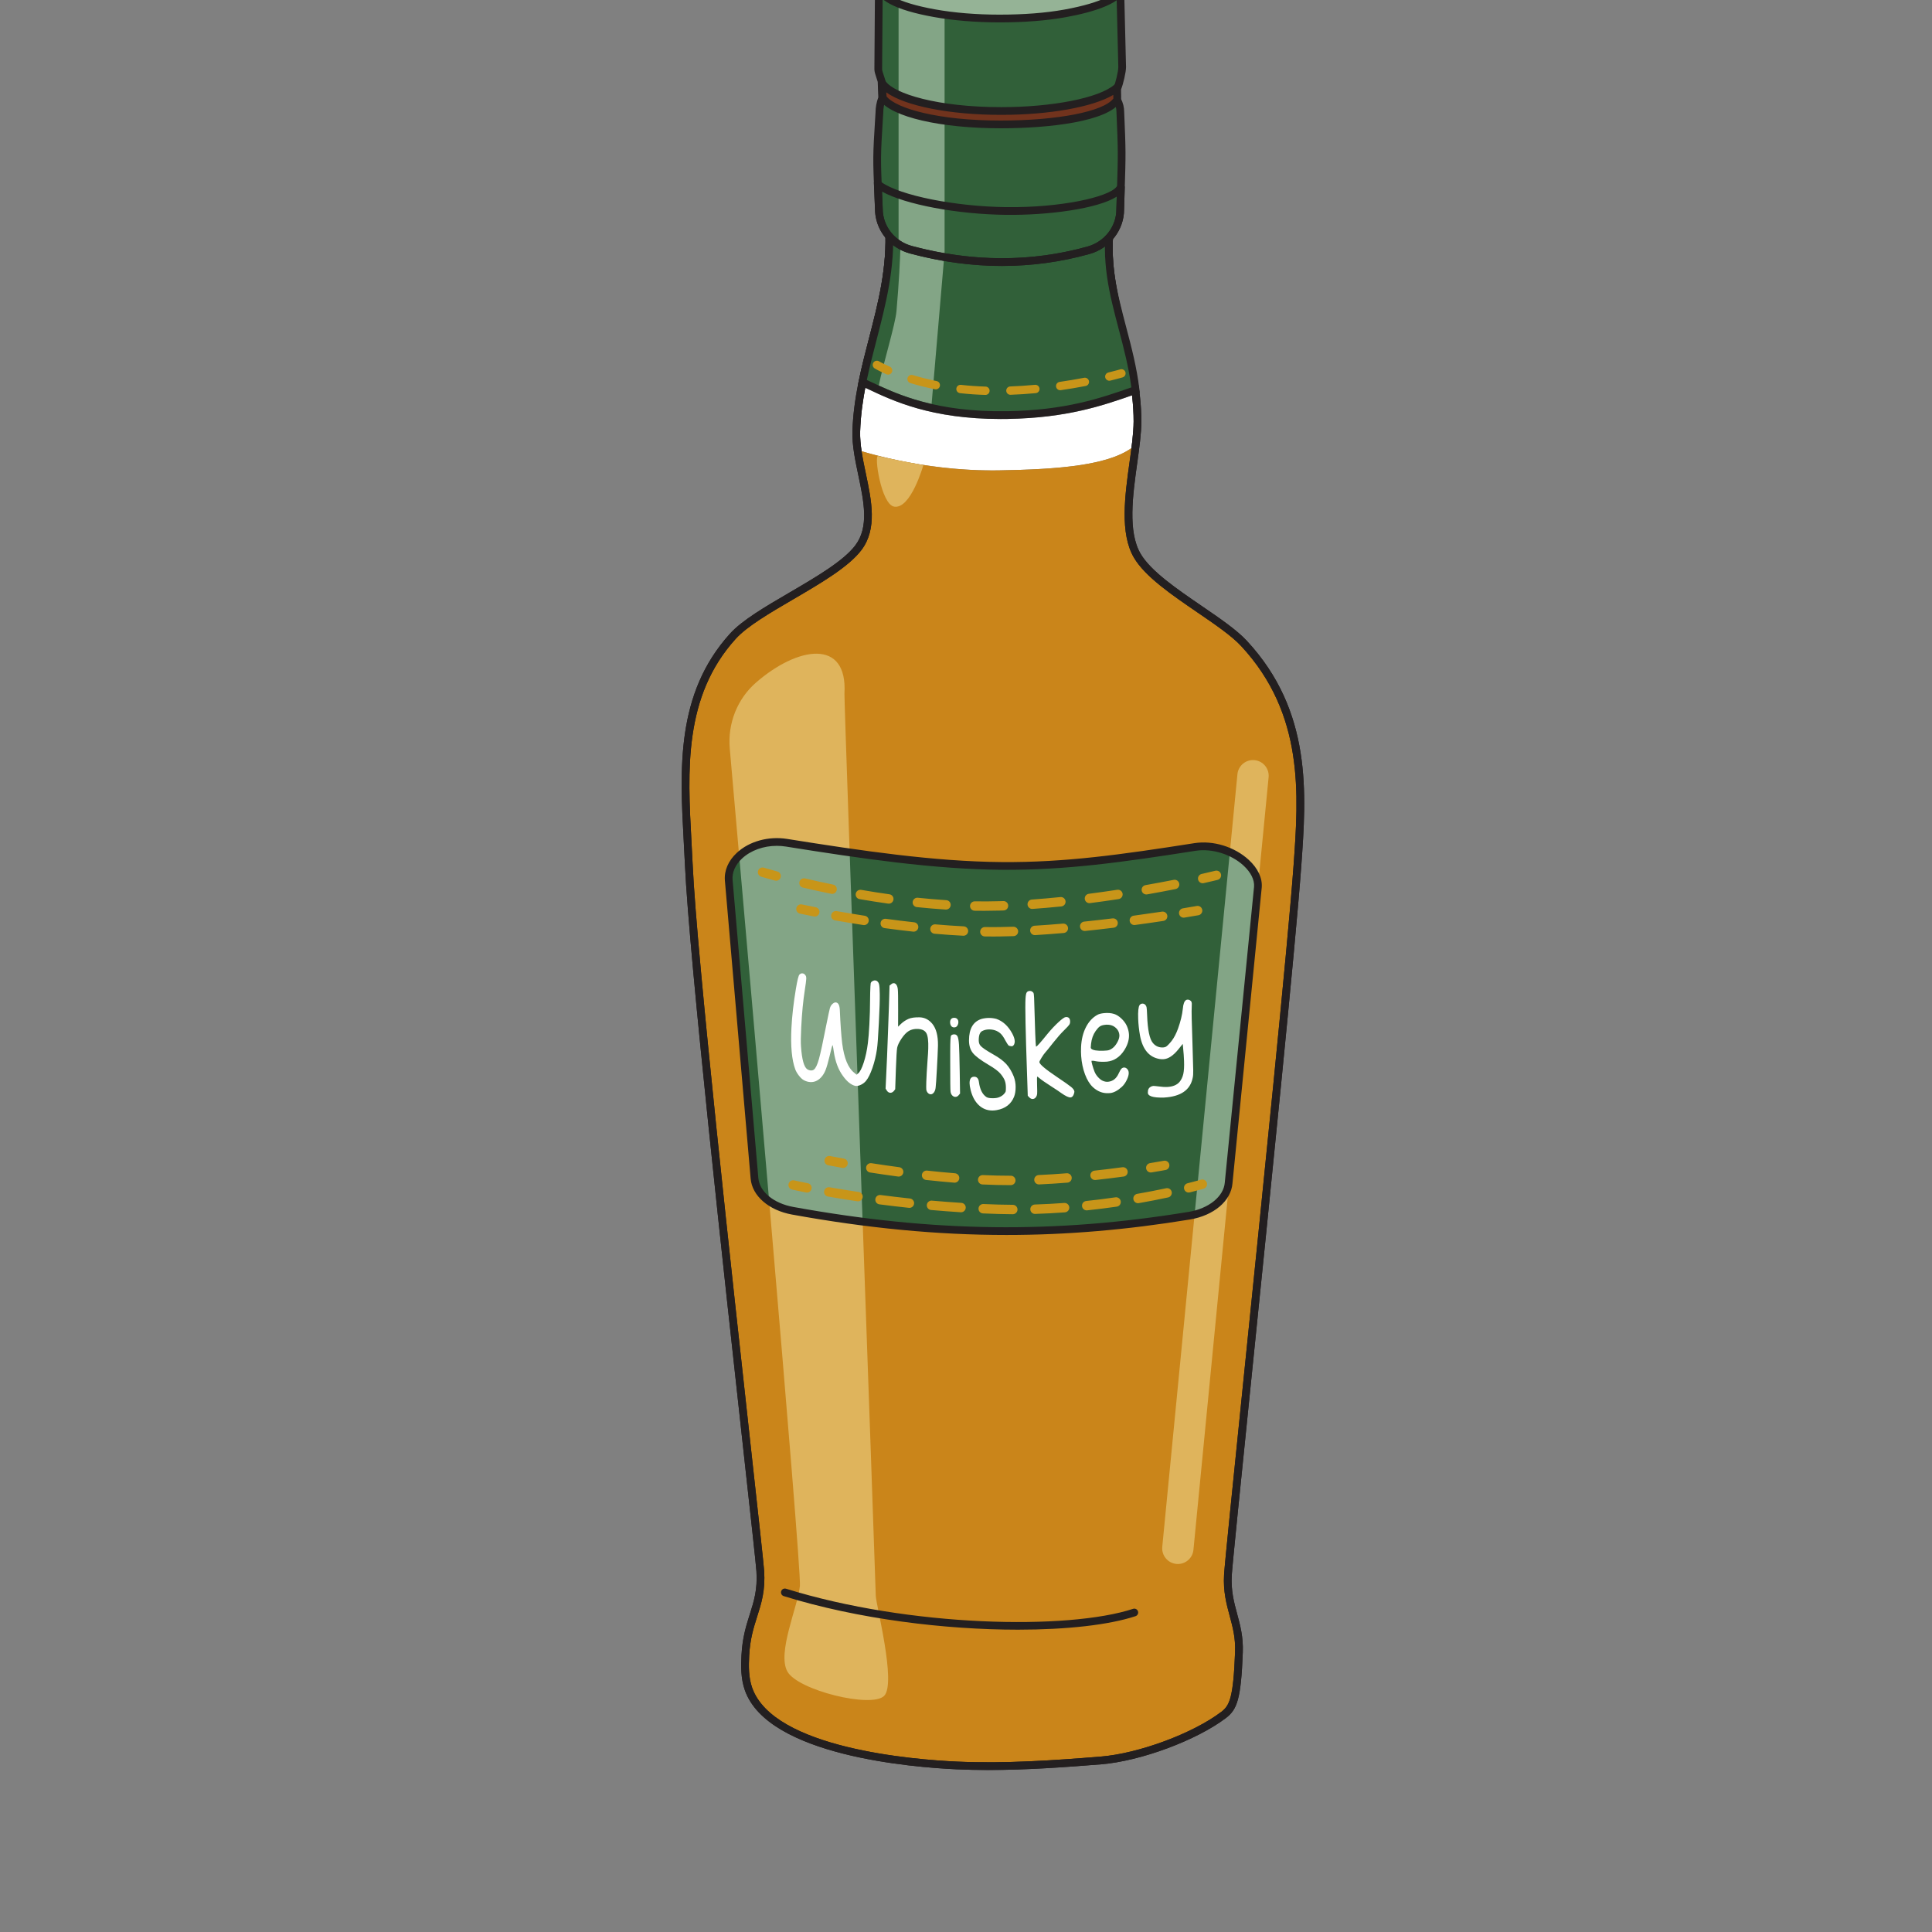 <svg xmlns="http://www.w3.org/2000/svg" width="200mm" height="200mm" viewBox="0 0 200 200"><rect x="0" y="0" width="200" height="200" fill="#808080" stroke="none"/><g style="display:inline"><path d="M10716 41246.6c-252.7 0-480.8 34.3-646.3 68.6-129.87 26.9-221.16 53.7-255.46 64.1-6.17 41.1-10.19 81.4-10.24 119.8-.01 5.7.08 11.4.25 17.1 3.23 102.8 16.68 202.9 35.41 300.9 5.93-2.8 11.96-5.7 18.09-8.5 175.75-83 438.45-207 916.35-207 16 0 32.3.2 48.7.4 401.1 6.9 645.1 88.4 857.8 162.8 7-59 11.1-119.1 11-180.5-.1-53.9-6.5-116.4-15-183.5-171.9-123.1-525.4-147.2-913.8-153.8-15.7-.3-31.3-.4-46.8-.4m-791.1 2007.9c-16.32 88.7-23.93 176.4-.24 248.7-4.1-87.3-3.79-142.2.24-248.7m-94.23-2991.3s-771.06-642.3-752.71-1415.1c17.9-753.6 427.01-5399.6 427.01-5399.6l639.73-130.2s-294.88 5227.3-201.87 5662.9c94.27 441.4 286.67 1310.4-112.16 1282" style="fill:#fff;fill-opacity:1;fill-rule:nonzero;stroke:none" transform="matrix(.015 0 0 -.015 -58.022 667.398)"/><path d="M11716.6 40658.3c-16 74.2-57.8 145.3-63.8 212-14.6 161.1 25.8 297.5 30.6 394.5 4.1 82.4 21 158.2 25.2 162.1-156.7-145.9-531.4-172.9-945.8-179.9-271.3-4.6-517.5 31.8-693.1 68.2-167.2 34.6-270.46 69.2-270.48 68.5-8.21-262 152.84-457.1-6.56-669.6-158.07-210.7-692.6-419.3-867.08-612.1-405.43-448.1-329.18-1025.6-303.9-1575.4 40.77-886.1 481.84-4700 493.39-4875.7 16.03-243.9-80.1-341.2-82.32-585-1.75-190.5-25.91-153.1-37.33-115.7-11.37 37.2-10.13 74.4 38.35-113.1 108.83-421 1045.03-510.2 1437.63-527.9 331.4-15 665.8 8.1 993.8 34.5 256.9 20.7 643 156.9 847.2 314 144.1 110.8 93.7 107.6 106 432.5 7.9 210.9-88.6 315.3-76 534.3 11 191.9 417.5 4029.9 479.6 4893.8 39.6 551.9 59.9 1073-369.2 1534.9-163.4 175.8-610.4 390.6-736.2 605.1" style="fill:#ca851a;fill-opacity:1;fill-rule:nonzero;stroke:none" transform="matrix(.015 0 0 -.015 -58.022 667.398)"/><path d="M9086.54 39783.5c-130.56-113.3-197.28-283.6-182.1-455.8 95.68-1085.6 496.77-5652.4 484.08-5779.4-14.41-144.1-158.52-461.1-86.46-590.8 72.05-129.7 581.22-254.6 667.7-168.2 86.44 86.5-57.66 634.1-57.66 691.8 0 57.6-219.6 6167.8-216.15 6225.3 22.94 382.3-322.24 326.5-609.41 77.1M11997 33699.6c-3.5 0-7.1.2-10.6.5-59.4 5.8-102.9 58.7-97.1 118.1l518.7 5331.9c5.8 59.4 58.7 103 118.1 97.1 59.4-5.8 102.9-58.6 97.1-118.1l-518.8-5331.9c-5.4-55.8-52.5-97.6-107.4-97.6m-1958.2 7297.2c115.3-19.8 201.7 286.4 201.7 286.4s-280.96 52.2-311.58 63 20.05-334 109.88-349.4" style="fill:#dfb45c;fill-opacity:1;fill-rule:nonzero;stroke:none" transform="matrix(.015 0 0 -.015 -58.022 667.398)"/><path d="M10165.5 43671.6c-18.3 0-33.8-2.6-45.5-8.3-10.5-5.2-17.1-12.8-20.7-24-87-269.5-75-614.1-69.3-713.3 16.3-281.8-49.4-535.4-112.91-780.6-52.08-201.1-105.93-409-112.84-629.2-2.83-90.5 18.69-192.9 39.5-292 39.28-186.8 79.88-379.9-29.76-526.1-87.48-116.6-281.91-230.2-469.94-340-164.55-96.2-319.98-187-398.71-274-359.71-397.6-331.95-907.1-305.11-1399.8 2.85-52.4 5.7-104.6 8.08-156.5 29.71-645.6 274.54-2868.8 406.07-4063.1 50.66-460 84.13-763.9 87.3-812 8.95-136.3-18.7-223.2-47.97-315.4-24.31-76.4-49.43-155.5-55.22-271.2-3.43-68.7-4.97-148 20.43-220.2 148.14-420.8 1119.48-496.8 1413.68-510.1 332.8-15 671.8 8.8 990.5 34.5 263.1 21.1 636.9 159.6 833.2 308.6 57.2 43.4 83.5 95.6 95.4 412.3 3.8 98.7-16.1 172.3-37.2 250.1-22.3 82.7-45.5 168.2-38.7 284.8 4 70.4 61.2 630.6 133.5 1339.9 129.4 1268.2 306.6 3005.1 346.1 3554.3 35.1 489.4 75 1044.2-362.2 1514.8-65.6 70.6-180.1 148.9-301.3 231.8-177.8 121.5-361.6 247.1-438.3 378-98.4 167.7-62.1 429.2-30.1 659.8 14.4 103.2 27.9 200.6 28.1 279.6.4 214.7-50.3 413.4-99.4 605.6-63.2 247.5-128.6 503.5-82.8 791.6 18.7 117.8 5 226-10.8 351.2-8.4 66.3-17 134.8-21.5 210.3-.5 9-2.5 20.6-9 24.7-21.9 13.7-93.7-15.5-146.1-36.9-48.4-19.7-98.4-40.1-140.1-45-109.7-12.9-222.1-1.2-330.8 10.2-32.9 3.5-66.9 7-99.9 9.8-64.4 5.4-159.9 40.1-260.9 76.8-111.4 40.5-244.9 89-324.8 89m523.1-11393.8c-72.9 0-145.8 1.5-218.4 4.8-302.6 13.6-1302.35 93.3-1461.58 545.6-28.6 81.3-27.07 166.8-23.36 240.6 6.11 122.6 32.31 205 57.64 284.7 27.7 87.2 53.86 169.5 45.57 295.7-3.08 46.9-38.32 366.8-87.09 809.6-131.59 1195-376.55 3419.2-406.33 4066.6-2.38 51.8-5.21 103.8-8.06 156-27.44 503.6-55.8 1024.4 318.81 1438.5 84.27 93.1 243.14 185.9 411.37 284.2 183.45 107.2 373.15 218 454.17 326 95.14 126.9 58.75 299.9 20.23 483.2-21.46 102.1-43.65 207.6-40.61 304.5 7.1 226.2 61.71 437.1 114.51 641 62.47 241.2 127.08 490.7 111.28 764.1-5.85 101.5-17.99 454.5 71.75 732.8 8.2 25.2 24.3 43.9 48 55.5 83.5 40.9 250.5-19.8 412-78.5 97.6-35.5 189.8-69 247.1-73.8 33.7-2.8 67.9-6.4 101-9.8 105.9-11.1 215.3-22.6 319-10.4 34.5 4.1 81.2 23.1 126.2 41.5 77 31.3 149.6 61 194.7 32.6 20.6-13 32-35.4 33.8-66.7 4.4-73.7 12.9-141.3 21.2-206.7 15.7-123.9 30.4-241 10.5-366.3-44-277.2 17.1-516.6 81.8-770.1 49.9-195.3 101.5-397.3 101.1-618.8-.2-82.6-14-181.8-28.5-286.8-30.9-222.1-65.9-473.8 23.2-625.6 70.7-120.5 249.4-242.7 422.3-360.9 123.8-84.6 240.7-164.5 310.4-239.5 453-487.7 412.2-1054.7 376.3-1555-39.6-550-216.8-2287.3-346.2-3555.8-72.3-708.7-129.4-1268.4-133.4-1337.6-6.2-107.9 14.8-185.6 37-267.8 21.2-78.2 43.1-159.2 39-266-12.2-323.3-38.4-393.5-116.5-452.7-203.1-154.3-589.4-297.5-861.2-319.4-251-20.2-514.7-39.3-778.7-39.3" style="fill:#231f20;fill-opacity:1;fill-rule:nonzero;stroke:none" transform="matrix(.015 0 0 -.015 -58.022 667.398)"/><path d="m12549.2 38371.1-201.7-2040.8c-7.8-100.5-101.8-186.2-235.1-219.4-12.2-3-24.9-5.6-37.9-7.7-757.7-124.4-1461.5-143.4-2253.09-41.1-156.92 20.3-317.32 45.2-482.31 75.2-63.27 11.4-118.89 34.5-162.55 65.4-58.95 41.5-96.13 97.3-101.45 158.5l-177.7 2056.7c-5.32 62.2 22.64 121.8 72.2 168.5 73.94 70 196.13 111.5 326.85 90.8 143.81-22.9 289.49-45.8 435.48-66.7 355.47-51.1 712.57-90.8 1048.97-93.4 449.3-3.5 843.9 54.2 1334.1 130.8 82.7 13 168-2.7 240.8-35.6 116-52.1 200.6-148 193.4-241.2" style="fill:#316039;fill-opacity:1;fill-rule:nonzero;stroke:none" transform="matrix(.015 0 0 -.015 -58.022 667.398)"/><path d="M9821.41 36062.1c-156.92 20.3-317.32 45.2-482.31 75.2-63.27 11.4-118.89 34.5-162.55 65.4-72.78 848.8-150.16 1735.2-206.95 2383.7 61 57.8 154.85 96.1 259.22 96.1 22.14 0 44.74-1.7 67.63-5.3 143.81-22.9 289.49-45.8 435.48-66.7 24.5-707 58.07-1657.7 89.48-2548.4m2290.99 48.8 243.4 2501.4c111.5-50.1 193.9-140.5 193.8-230.3 0-3.6-.1-7.3-.4-10.9l-201.7-2040.8c-7.8-100.5-101.8-186.2-235.1-219.4" style="fill:#83a586;fill-opacity:1;fill-rule:nonzero;stroke:none" transform="matrix(.015 0 0 -.015 -58.022 667.398)"/><path d="M9385.22 37767.1c6 6.3 12.85 9.2 20.55 8.6 9.25-.6 16.72-5.8 22.41-15.4 3.33-5.2 4.78-12.4 4.32-21.6-.69-13.5-4.11-39.7-10.21-78.7q-17.13-108.6-24.69-256.8c-3.13-61.3-3.61-106-1.42-133.8 6.32-88.5 20.69-140.4 43.1-155.6 8-4.9 15.59-7.6 22.79-8.1 9.24-.7 16.8 1.2 22.71 5.7 12.31 9 23.98 33.2 35.03 72.8 11.02 39.5 28.4 120 52.13 241.4 12.41 61.3 20.17 97.5 23.32 108.7 3.15 11.1 7.71 19.9 13.72 26.2 9.8 10.4 18.82 15.3 27.04 14.7 17.45-1.3 26.84-19.5 28.14-54.7 3.97-93.9 9.36-170 16.19-228.4 13.35-102 40.85-169.2 82.48-201.8l17.06-14.2 10.53 9.4c12.89 10.2 25.77 35.1 38.62 74.8 12.84 39.7 22.32 83.9 28.42 132.8 4.21 32.3 7.75 76.1 10.57 131.3 3 58.9 4.58 115.4 4.77 169.6q.42 53.55 2.34 91.2c.69 13.5 1.32 20.9 1.9 22.1 1.32 6 5.31 11 11.97 14.8 6.62 3.8 13.28 5.5 19.97 5 2.57-.2 5.35-1 8.37-2.4 9.04-5 14.92-13.3 17.68-24.9s4.3-34.3 4.65-68.2c.72-36.4-1.38-102.7-6.29-199-4.82-94.5-9.15-154.2-13-179.2-6.44-45.1-16.76-88.2-30.96-129.4-14.22-41.1-29.02-71-44.39-89.6-8.82-11-19.96-19.9-33.45-26.6-13.48-6.7-25.37-9.7-35.64-9l-5.39.4c-29.02 7.1-57.25 29.7-84.68 68.1q-47.745 64.35-63.33 168c-4.16 29.9-6.99 44.9-8.54 45-2.05.2-9.03-25.5-20.93-77-10.48-43.6-19.7-75.4-27.67-95.4-7.99-20-18.25-36.7-30.78-50-22.34-23.6-47.64-34.4-75.88-32.3-14.38 1-28.34 5.1-41.89 12.3-11.06 5.7-22.52 16.1-34.37 31.1-11.87 15.1-20.52 29.8-25.97 44.4-24 65.1-32.78 160.6-26.36 286.4 4.19 82.2 14.43 172 30.74 269.3 9.67 58.4 17.79 91.1 24.32 98m632.18-67.7c5.8 5.9 12.3 8.7 19.5 8.5 7.2-.3 13.3-4.3 18.2-11.9 4.9-7.5 8-17.8 9.2-30.8 1.7-12.3 2.4-59.1 2.2-140.3l-.3-117.1 19.1 18.6c14.8 14.2 31.7 25.6 50.8 34.4 19 8.7 45.6 12.5 79.8 11.5 34.2-1.1 63.3-16.3 87.2-45.5 26.3-33.1 39.1-82.2 38.2-147.3l-.3-12c-.9-33.2-3.3-84.1-7.1-152.9-3.7-68.7-6.6-110.7-8.6-126-1.4-14.7-5.5-26.4-12.2-35-6.6-8.6-14.1-12.8-22.3-12.5-8.3.4-15.6 4.7-22.1 12.9-4.4 5.7-7.1 12.1-7.9 19.2-.8 7.2-.8 25.1 0 54 .9 33.2 4 85.3 9.1 156.5 2.3 27.5 3.8 52.1 4.4 73.6 1.5 51.6-2.7 86.5-12.5 104.7-9.7 18.3-28.8 28.3-57 30l-3.1.1c-23.7 1-44-3.6-61-13.6-17.1-10.1-34.2-28-51.4-53.7-16.6-25.2-26.5-46.2-29.6-62.9-3-16.9-5.9-65.2-8.7-145l-4.8-140.9-9.6-12.5q-11.25-12.45-24.3-12c-9.8.4-17.88 5.7-24.27 15.8l-8.12 13.2 10.22 222.8c1.87 47.9 4.45 115.8 7.71 203.6s5.06 138.5 5.46 152l3.8 132.6zm414.6-352.9c4.7 5.5 12.1 8.3 22.4 8.3 9.8 0 17.3-4.9 22.4-14.7 4.6-9.9 7.8-29 9.7-57.2 1.7-28.3 3.4-90.1 5-185.3l2.3-151.2-10-12c-6.2-7.4-13.7-11.1-22.4-11.1-7.7 0-14.8 3.3-21.3 9.7-6.4 6.5-10.4 15.2-11.9 26.3-1.6 9.8-2.3 75.9-2.3 198.2v82.1c0 65.7 2 101.4 6.1 106.9m-4.6 76.5c-1.5 5.5-2.3 10.8-2.3 15.7 0 9.2 2.4 16.6 7.3 22.1 4.9 5.6 12 8.3 21.3 8.3 8.7 0 15.6-2.7 20.8-8.3 5.1-5.5 7.7-12.6 7.7-21.2 0-6.1-1-11.7-3.1-16.6-4.6-13.5-13.4-20.3-26.2-20.3-12.4 0-20.9 6.8-25.5 20.3m216.1 38.7c16.5 4.3 33.2 6.4 50.2 6.4s33.7-2.1 50.1-6.4q67.95-23.1 110.4-101.4c11.3-21.6 17-39.7 17-54.4 0-7.4-1.5-14.5-4.6-21.2-4.7-8-10.1-12-16.3-12-.5 0-1.5.1-3 .4-1.6.4-2.9.5-3.9.5-7.7.6-13.2 2.8-16.6 6.5-3.3 3.6-9.9 14.1-19.7 31.3-11.9 23.4-23.7 40.3-35.6 50.7-20.7 17.8-46.5 26.8-77.5 26.8-17.1 0-32.8-3.7-47.3-11.1q-24-12-24-63.6 0-24 12.3-37.8c9.8-12.3 39.6-32.6 89.6-60.9 38.5-21.5 68.1-43.6 88.7-66.3 20.6-22.8 37.8-51.7 51.7-86.7 8.2-22.7 12.4-46.4 12.4-71 0-26.4-3.6-48.9-10.8-67.3-20.6-51-60.6-81.7-120.1-92.2-10.3-1.8-20-2.8-29.3-2.8q-54.6 0-93.9 36.9c-26.2 24.6-44.9 59-56.2 103.3-5.2 20.9-7.7 37.2-7.7 48.8 0 29.5 10.7 44.3 32 44.3 18.8 0 29.8-12.6 32.8-37.8 6.7-49.8 23.8-83.9 51.2-102.3 8.2-5.6 22.7-8.3 43.4-8.3 18.1 0 32.5 2.1 43.4 6.4 14.4 5.5 25.8 12.9 34.1 22.1q10.05 11.1 12 17.1c1.3 4 1.9 13 1.9 27.2 0 18.4-2.4 34.4-7.3 47.9s-14.3 28.9-28.2 46.1c-14.9 18.5-43.5 40-85.7 64.6-54 31.9-89.8 59-107.2 81.1-17.5 22.1-26.3 51-26.3 86.7 0 81.1 29.4 130.6 88 148.4m329.4 192.6c9.3.7 16.6-1.8 22.1-7.5.5-.6 1.5-1.4 2.8-2.6 1.4-1.1 2-1.8 2.1-2.1 0-.3.4-1.4 1.3-3.1.9-1.8 1.4-4 1.5-6.4s.4-5.7.9-9.6c.5-4 .9-9 1.2-15.2.6-9.8 2.3-66 5.3-168.6 1.6-58.4 3.4-105.1 5.3-140 1-17.8 1.7-27 2.3-27.6 0-.6.5-.9 1.6-.8 5.6.4 31.6 29.6 78 87.4 25.6 30.9 50.8 57.8 75.6 80.6 24.8 22.9 41.6 34.7 50.3 35.3 19 1.5 29.1-7.9 30.2-28.1.5-9.8-1.4-18-5.7-24.5-4.3-6.4-16-19.1-35-37.8-22.6-22-47.6-50.5-75.1-85.2-29.9-38.1-48.2-60.8-55.1-68.1-6.8-7.3-15.4-19.3-25.8-36.1-10.5-16.9-15.6-27.1-15.4-30.8.8-14.7 41.1-48.9 120.8-102.4 50.3-33.7 82.9-56.6 97.7-68.7s22.5-23 23.1-32.8c.2-3.7-1.3-10-4.4-18.8-5-13.4-12.3-20.4-22.1-21.2-12.8-1-34.3 9.1-64.3 30.2-10.2 7.8-34.5 24.1-73 48.8s-63.7 42.2-75.5 52.4c-10.3 8.4-15.9 12.6-17 12.5-2-.1-2.4-21.4-1.1-63.8q1.65-45.15.3-56.4c-.9-7.4-3.2-14.1-7-19.9-5.7-9-13.2-13.9-22.4-14.7q-13.2-.9-24.6 11.1l-10.7 11.2-4.8 145.6c-10.5 297.8-14 472.8-10.7 524.8 1.4 22.9 4.2 37.3 8.5 43.1 4.3 5.9 10.6 9.2 18.8 9.8m580.4-243.3c-14 7.8-30.8 11.2-50.4 10.5l-10-1.1c-14.3-1.5-25.8-5.1-34.4-11-8.7-5.8-18.3-16.4-29.1-31.7-17.3-24.6-27.8-54.1-31.5-88.4q-2.4-20.55-2.1-25.2c.3-3.6 1.5-6.6 3.8-8.8 12.1-10.5 39.8-15 83.1-13.6 7.7.2 16.4.8 26.2 1.8 12.3 1.3 24.5 6.5 36.8 15.8 11.8 8.7 22.3 21.2 31.7 37.6 9.4 16.3 14.7 31.1 15.8 44.2.4 1.8.4 4.6.2 8.3-1.9 26.3-15.3 46.8-40.1 61.6m-110.4 79.2c10 5.3 24.4 9 43.4 11 26.6 2.7 50.3.9 70.9-5.6 16.4-5.1 32.9-15.5 49.5-31q24.9-23.25 37.8-50.7c8.6-19.4 13.6-38.3 14.9-56.7 2.7-36.2-7.8-73-31.4-110.6-30.6-48.2-70.8-74.9-120.5-80.1-1.5-.1-4.2-.3-8.1-.3-3.9-.1-6.8-.3-8.9-.5-24.7-.7-46 .8-63.8 4.5-7.9 2.2-15.7 3-23.4 2.2l-2.3-.3c-.9-1.9.9-11.3 5.5-28.1s9.7-32.3 15.4-46.5c5.1-13.1 13.1-25.6 24-37.8 11-12.1 22.1-20.7 33.3-25.7 12.8-5.4 25.1-7.6 36.8-6.3 32.9 3.4 57 22.5 72.6 57.5 7.6 16.2 13.5 26.7 17.8 31.4 5.3 5.5 11 8.6 17.2 9.2 8.2.9 15.7-2 22.7-8.7 6.9-6.7 10.8-15.3 11.5-25.7 1-13.4-3.3-30.2-13-50.4q-14.4-30.15-34.8-48.9c-28.5-25.8-55.4-40-80.5-42.6-1.6-.2-3.8-.2-6.6-.2s-5.3-.1-7.3-.3c-38.1-1.5-73 12.2-104.5 41-22.1 20.5-40.4 50-54.9 88.6-14.4 38.7-23.3 80.9-26.6 126.8-1.3 18.4-1.6 39.1-.6 62 2.4 52 13.5 97.6 33.4 136.7s46.7 67.8 80.5 86.1m611.6 101.7q3 2.1 9.9 2.4 12.3.6 22.8-9.9c3.7-3.5 5.7-9.2 6-17.2.1-1.2-.1-9.9-.6-25.9-1.8-21.6 0-104.6 5.2-248.8 3.1-99.5 4.9-161.3 5.2-185.3.4-23.9-.8-41.2-3.5-51.8-16.5-84.6-82.5-130.1-198.2-136.8-78.7-2.2-115.7 10.6-111.1 38.6-.6 16.5 6 28.6 19.6 36 6.5 3.5 12.7 5.3 18.3 5.6 4.1.2 14.7-.8 31.8-2.9 25.9-3.6 47.6-5 65-4.1 37 2 64.7 13.3 83 33.9 12.8 15.4 21.7 33.9 26.6 55.4 4.8 21.4 6.6 51.5 5.2 90.2-.7 17.8-1.4 31.9-2.3 42.3-3.9 50.3-6.1 75.4-6.6 75.4l-29.6-36.7c-35.5-44.2-70.2-67.3-104.1-69-8.2-.5-17 0-26.3 1.4-72.1 12.4-117 66-134.9 160.9-7.1 40.2-11.4 78.8-12.7 115.6-1.9 51.6 1.3 83.4 9.6 95.5 4.9 6.5 11.3 9.9 19 10.3 8.2.4 15.3-2.6 21.2-9.1 4.3-4.7 7-10.5 8.3-17.5s2.5-25.3 3.6-54.8c3.6-100.1 17-163.7 40.1-190.7 18.3-21.9 41.9-32 70.7-30.5 5.1.3 11.2 1.8 18.4 4.6 8.5 4.8 21.7 18 39.4 39.8 17.3 22.4 32.2 51.1 44.8 86.1 17.8 50 28.7 95.3 32.9 136 2.9 33.9 10.6 54.2 23.3 61" style="fill:#fff;fill-opacity:1;fill-rule:nonzero;stroke:none" transform="matrix(.015 0 0 -.015 -58.022 667.398)"/><path d="M9437.13 36262.9c-2.09 0-4.21.2-6.33.7-61.31 12.1-94.83 19.7-96.23 20.1-17.47 4-28.38 21.4-24.38 38.8 4 17.5 21.41 28.4 38.89 24.4.33 0 34.08-7.7 94.31-19.7 17.59-3.4 29.03-20.5 25.54-38.1-3.05-15.5-16.62-26.2-31.8-26.2m352.42-60.4c-1.6 0-3.2.1-4.82.3-68.71 10.2-136.87 21.2-202.58 32.7-17.66 3.1-29.48 19.9-26.4 37.5 3.08 17.7 19.85 29.5 37.56 26.4 65.17-11.3 132.78-22.2 200.96-32.4 17.74-2.6 29.97-19.1 27.34-36.8-2.39-16.2-16.25-27.7-32.06-27.7m1932.45-12.9c-15.5 0-29.2 11.1-32 26.9-3.1 17.7 8.8 34.5 26.4 37.6 67.2 11.6 134.3 24.7 199.4 38.6 17.5 3.8 34.8-7.3 38.6-24.9 3.7-17.5-7.4-34.8-24.9-38.5-66-14.2-134-27.4-201.9-39.2-1.9-.3-3.8-.5-5.6-.5m-1577.7-32.3c-1.2 0-2.3 0-3.5.2-67.6 7.2-136.1 15.3-203.69 24.1-17.77 2.3-30.31 18.6-27.99 36.4s18.64 30.3 36.38 28c67.1-8.8 135.1-16.8 202.2-24 17.8-1.9 30.7-17.9 28.8-35.7-1.7-16.6-15.8-29-32.2-29m1223.5-17.2c-16.4 0-30.5 12.4-32.2 29.1-1.9 17.8 11 33.8 28.9 35.6 66.5 7 134.3 15.5 201.5 25.3 17.7 2.6 34.2-9.8 36.8-27.5 2.5-17.8-9.8-34.2-27.5-36.8-68-9.8-136.7-18.4-204-25.5-1.2-.2-2.3-.2-3.5-.2m-867.2-13.1-2.1.1c-67.5 4.3-136.3 9.5-204.5 15.5-17.9 1.6-31.1 17.3-29.5 35.2 1.5 17.8 17.4 31 35.2 29.4 67.7-5.9 136-11.1 202.9-15.3 17.9-1.1 31.5-16.5 30.4-34.4-1.1-17.2-15.4-30.5-32.4-30.5m510.5-11.5c-17.4 0-31.9 13.9-32.4 31.5-.6 17.9 13.5 32.9 31.4 33.4 66.5 2.1 134.7 5.7 202.7 10.8 17.7 1.3 33.4-12.1 34.8-30 1.3-17.8-12.1-33.4-30-34.8-68.9-5.1-138.1-8.8-205.5-10.8zm-153.2-2h-.2c-33.2.2-66.7.7-99.4 1.7-35.7 1-71.1 2.3-106.1 3.8-17.9.7-31.8 15.9-31 33.8s15.9 31.8 33.8 31c34.7-1.5 69.8-2.7 105.1-3.8 32.2-.9 65.2-1.4 97.9-1.6 18-.1 32.4-14.7 32.3-32.6 0-17.9-14.6-32.3-32.4-32.3m1213.8 149.6c-14.5 0-27.7 9.8-31.5 24.6-4.3 17.4 6.3 35 23.6 39.4 59 14.7 92.4 24.6 92.7 24.7 17.2 5.1 35.3-4.7 40.4-21.8 5.1-17.2-4.7-35.3-21.9-40.4-1.4-.4-34.8-10.3-95.4-25.5-2.6-.7-5.3-1-7.9-1m-2385.31 169.7c-1.88 0-3.79.2-5.71.5-60.32 10.7-95.99 17.8-96.34 17.9-17.58 3.5-28.99 20.6-25.49 38.2 3.5 17.5 20.65 28.9 38.17 25.4.35 0 35.44-7 95.02-17.6 17.65-3.1 29.42-20 26.28-37.6-2.8-15.8-16.49-26.8-31.93-26.8m383.81-59.6c-1.5 0-2.9.1-4.4.3-63.4 8.5-128.33 17.8-192.9 27.9-17.72 2.7-29.85 19.3-27.1 37 2.74 17.7 19.32 29.9 37.05 27.1 64.12-9.9 128.55-19.3 191.55-27.6 17.8-2.4 30.3-18.8 27.9-36.5-2.2-16.3-16.1-28.2-32.1-28.2m1355.3-23.6c-16.4 0-30.4 12.3-32.2 28.9-2 17.8 10.9 33.8 28.7 35.8 63.1 6.8 127.7 14.7 192 23.4 17.8 2.5 34.1-10 36.5-27.8s-10-34.1-27.8-36.5c-64.8-8.8-130-16.7-193.7-23.7-1.2-.1-2.3-.1-3.5-.1m-969.2-18.4-2.7.1c-62.4 5.1-127.7 11.4-194.2 18.6-17.8 2-30.7 18-28.8 35.8 2 17.9 18.1 30.7 35.9 28.8 65.8-7.2 130.6-13.4 192.3-18.4 17.9-1.5 31.2-17.2 29.8-35-1.4-17-15.6-29.9-32.3-29.9m582-12.1c-17.3 0-31.6 13.6-32.4 31-.8 17.9 13.1 33.1 31 33.9 61.9 2.8 126.7 6.8 192.7 12.1 17.7 1.4 33.5-11.9 34.9-29.8 1.5-17.9-11.9-33.5-29.8-34.9-66.7-5.3-132.3-9.5-194.9-12.3zm-202.7-4.8c-29.9 0-59.5.3-88 1-32 .8-65.3 1.9-99.1 3.5-17.9.8-31.7 16-30.9 33.9s16.1 31.6 33.9 30.9c33.3-1.5 66.1-2.6 97.7-3.4 27.9-.7 57-1 86.4-1h8.6c17.9 0 32.4-14.5 32.4-32.4.1-17.9-14.4-32.5-32.4-32.5zm974.6 87.3c-15.7 0-29.4 11.3-32 27.2-2.9 17.7 9.1 34.4 26.8 37.3 59.6 9.7 94.7 16.3 95.1 16.3 17.6 3.4 34.6-8.2 37.9-25.8s-8.3-34.6-25.9-37.9c-1.4-.3-36.2-6.9-96.7-16.7-1.8-.3-3.5-.4-5.2-.4m-2318.85 1766.2c-2.05 0-4.14.2-6.23.6-60.27 11.7-95.73 19.4-96.08 19.5-17.52 3.8-28.64 21-24.83 38.6 3.81 17.5 21.05 28.6 38.61 24.8.34-.1 35.19-7.6 94.68-19.2 17.6-3.4 29.1-20.5 25.67-38.1-3-15.5-16.59-26.2-31.82-26.2m2205.45-58.5c-16 0-30 11.8-32.2 28.1-2.4 17.8 10.1 34.1 27.9 36.5 64.4 8.7 130 18.1 194.7 27.8 17.8 2.8 34.3-9.5 37-27.2s-9.6-34.3-27.3-36.9c-65.1-9.9-131-19.3-195.8-28-1.4-.2-2.9-.3-4.3-.3m-1865.47-.5c-1.64 0-3.3.1-4.98.4-64.89 9.9-130.6 20.8-195.3 32.2-17.65 3.1-29.45 19.9-26.34 37.6 3.11 17.6 19.91 29.5 37.6 26.3 64.24-11.3 129.48-22.1 193.91-32 17.72-2.7 29.87-19.3 27.14-37-2.46-16-16.28-27.5-32.03-27.5m1522.67-40.5c-16.4 0-30.5 12.4-32.2 29.1-1.9 17.8 11.1 33.8 28.9 35.6 63 6.5 128.7 14 195.4 22.1 17.8 2.2 34-10.5 36.2-28.3 2.1-17.8-10.5-34-28.3-36.1-67.1-8.2-133.3-15.7-196.6-22.3-1.1-.1-2.3-.1-3.4-.1m-1180.5-4.8c-1.2 0-2.4 0-3.6.2-63.8 7-129.9 15.1-196.6 24.2-17.77 2.4-30.2 18.7-27.79 36.5 2.42 17.8 18.81 30.2 36.54 27.8 66.15-9 131.75-17.1 194.95-24 17.8-2 30.6-18 28.7-35.8-1.9-16.6-15.9-28.9-32.2-28.9m836.5-23.9c-17 0-31.3 13.3-32.4 30.6-1 17.8 12.6 33.2 30.5 34.3 62.2 3.7 128.1 8.6 195.9 14.5 17.8 1.5 33.6-11.7 35.1-29.5 1.6-17.9-11.6-33.6-29.5-35.2-68.4-5.9-134.9-10.8-197.6-14.6zm-492.6-4.3-1.7.1c-62.9 3.1-129.5 7.7-197.9 13.7-17.9 1.5-31.1 17.3-29.5 35.1 1.5 17.9 17.1 31.1 35.1 29.6 67.6-5.9 133.4-10.5 195.6-13.6 17.9-.9 31.7-16.1 30.8-34-.9-17.4-15.2-30.9-32.4-30.9m203.1-5.4c-18.5 0-37.1.2-55.8.5-17.9.2-32.2 15-32 32.9.3 17.8 14.8 32 32.5 32h.5c33.2-.5 66-.6 98.5-.1 31.2.4 63.8 1.2 97 2.3 17.5.6 33-13.4 33.6-31.3s-13.4-33-31.3-33.6c-33.7-1.1-66.8-1.9-98.4-2.4-14.8-.2-29.7-.3-44.6-.3m1316.8 130.1c-15.6 0-29.4 11.3-32 27.2-2.9 17.7 9.1 34.4 26.8 37.3 60.5 9.9 95.3 16.2 95.5 16.2 17.7 3.2 34.5-8.6 37.7-26.2 3.1-17.7-8.6-34.5-26.2-37.7 0 0-35.3-6.3-96.5-16.3-1.8-.3-3.5-.5-5.3-.5m-2812.76 254.9c-2.81 0-5.65.4-8.48 1.2-59.9 16.1-93.29 26.3-94.68 26.7-17.15 5.2-26.8 23.4-21.58 40.5 5.23 17.1 23.35 26.8 40.51 21.6.33-.1 33.89-10.3 92.65-26.2 17.31-4.6 27.56-22.4 22.89-39.7-3.9-14.5-17-24.1-31.31-24.1m386.39-90.8c-2.15 0-4.33.2-6.52.7-65.16 13.3-130.73 27.6-194.87 42.7-17.46 4-28.29 21.5-24.19 39 4.08 17.4 21.6 28.3 39.01 24.2 63.52-14.9 128.46-29.2 193.01-42.3 17.57-3.6 28.91-20.7 25.33-38.3-3.13-15.4-16.66-26-31.77-26m2168.47-3.9c-15.5 0-29.2 11-31.9 26.8-3.1 17.7 8.6 34.5 26.3 37.6 64.9 11.4 130.3 23.7 194.5 36.4 17.5 3.5 34.6-7.9 38.1-25.5s-7.9-34.7-25.5-38.2c-64.6-12.8-130.5-25.1-195.8-36.6-2-.4-3.8-.5-5.7-.5m-392.5-60c-16.1 0-30.1 11.9-32.2 28.3-2.2 17.8 10.3 34.1 28.1 36.3 64.1 8.3 129.9 17.6 195.8 27.7 17.7 2.6 34.3-9.5 37-27.2s-9.4-34.3-27.2-37c-66.3-10.2-132.8-19.5-197.3-27.8q-2.1-.3-4.2-.3m-1384.7-3.5c-1.5 0-3.04.1-4.57.3-64.65 9.1-130.98 19.5-197.17 30.9-17.66 3-29.5 19.8-26.46 37.5 3.05 17.7 19.82 29.5 37.51 26.5 65.51-11.4 131.15-21.6 195.09-30.6 17.8-2.4 30.1-18.9 27.7-36.6-2.3-16.2-16.2-28-32.1-28m989.7-36.4c-16.9 0-31.1 13-32.3 30.1-1.3 17.9 12.2 33.5 30 34.7 63.8 4.5 130.1 10.3 196.8 17.1 17.9 1.8 33.8-11.2 35.6-29 1.8-17.9-11.2-33.8-29-35.6-67.4-6.9-134.3-12.7-198.8-17.2zm-595-4.3h-2.1c-64.6 4.1-131.6 9.8-199 16.8-17.8 1.9-30.8 17.8-28.9 35.6 1.8 17.9 17.9 30.9 35.6 29 66.6-6.9 132.7-12.5 196.5-16.6 17.9-1.1 31.4-16.6 30.3-34.5-1.1-17.1-15.4-30.3-32.4-30.3m264.1-8.7c-22.1 0-44.2.2-66.3.5-17.9.3-32.2 15.1-31.9 33.1.3 17.9 15.5 32.3 33 31.8 56.3-.9 113.4-.6 167.9 1q14.4.3 28.8.9c18 .7 33-13.4 33.6-31.3.7-17.9-13.4-33-31.3-33.6-9.7-.3-19.5-.7-29.2-.9-34.1-1-69.3-1.5-104.6-1.5m1507.4 190.3c-14.9 0-28.3 10.3-31.7 25.4-3.9 17.5 7.1 34.8 24.6 38.7 59.5 13.4 93.6 21.9 94 22 17.4 4.3 35-6.2 39.3-23.6 4.4-17.4-6.2-35-23.6-39.4-1.4-.3-35.1-8.8-95.5-22.3-2.4-.5-4.8-.8-7.1-.8" style="fill:#c89519;fill-opacity:1;fill-rule:nonzero;stroke:none" transform="matrix(.015 0 0 -.015 -58.022 667.398)"/><path d="M9229.16 38655.8c-91.54 0-179.58-31.3-239.73-87.2-46.72-43.5-69.97-96.2-65.46-148.4l177.66-2056.6c8.19-94.9 105.53-175.3 242.22-200.1 963.85-174.9 1804.65-185.4 2726.35-34 140.2 23 243.2 106.5 250.6 202.9l201.9 2041.3c3.6 47.3-22 99.2-72.3 145.7-85.3 78.8-218.4 119.9-331.3 102.2-504.6-79-896.1-134.5-1338.5-131.1-469.5 3.7-971.94 77.9-1488.4 160.3-21 3.4-42.12 5-63.04 5M10814 35970.3c-478.8 0-961.6 46.8-1479.67 140.8-160.67 29.1-275.54 128.8-285.82 247.9l-177.67 2056.6c-5.95 68.9 23.27 137.1 82.28 192 85.63 79.7 218.8 116.4 347.48 95.9 514.37-82.1 1014.6-156 1480.5-159.7 438.2-3.5 827.7 51.9 1329.8 130.5 130.1 20.4 277.5-25.1 375.7-115.7 62.5-57.8 94.2-125.1 89.2-189.6l-201.9-2041.3c-9.4-122.3-128-223.3-295-250.8-432.4-71-847.2-106.6-1264.9-106.6m79.5-2724c-499.2 0-1101.72 71.7-1616.69 231.7-14.07 4.4-21.92 19.4-17.55 33.4 4.36 14.1 19.3 22 33.37 17.6 853.37-265.3 1947.27-286.1 2395.27-138.9 14 4.6 29.1-3 33.7-17s-3-29.1-17-33.7c-183.8-60.4-473.9-93.1-811.1-93.1" style="fill:#231f20;fill-opacity:1;fill-rule:nonzero;stroke:none" transform="matrix(.015 0 0 -.015 -58.022 667.398)"/><path d="M10165.5 43671.6c-18.3 0-33.7-2.6-45.5-8.3-10.5-5.2-17.1-12.8-20.7-24-87-269.7-75-614.1-69.3-713.3 16.3-281.9-49.44-535.6-113-781-24.9-96.1-50.63-195.4-70.9-294.7-25.35-124.7-38.66-230.8-41.85-334.1-2.83-90.5 18.69-192.9 39.5-291.9 39.29-186.8 79.9-380-29.83-526.1-87.5-116.7-281.98-230.3-470.07-340.2-164.49-96.1-319.85-186.9-398.57-273.9-359.71-397.6-331.89-907.2-305-1400.1 2.85-52.2 5.7-104.4 8.1-156.3 29.59-645.5 274.37-2868.2 405.87-4062.3 50.71-460.4 84.21-764.6 87.37-812.8 9.02-136.3-18.64-223.3-47.93-315.4-24.29-76.5-49.41-155.5-55.23-271-3.54-72.1-4.88-148.4 20.41-220.3 148.13-420.7 1119.43-496.8 1413.63-510 332.5-15.1 671.7 8.7 990.6 34.4 263.1 21.2 636.9 159.7 833.2 308.6 57.2 43.5 83.5 95.6 95.4 412.2 3.7 98.8-16.1 172.3-37.2 250.2-22.3 82.6-45.5 168.1-38.7 284.7 4 70.7 61.6 634.8 134.4 1348.9 129.1 1265 305.8 2997.5 345.2 3545.3 35.1 489.5 75 1044.2-362.1 1514.8-65.6 70.7-180.2 149-301.5 231.9-177.7 121.5-361.5 247.1-438.2 377.9-98.4 167.8-62.1 429.3-30 660 14.3 103.1 27.8 200.5 28 279.6.2 57.7-3.3 116-10.6 178.2-17.3 147.3-53.6 289.7-88.8 427.4-63.3 247.5-128.7 503.4-82.8 791.4 18.8 117.9 5.1 226.2-10.8 351.6-8.4 66.2-17 134.6-21.5 210-.5 9-2.5 20.6-9 24.7-21.8 13.7-93.6-15.5-146-36.8-48.4-19.8-98.5-40.2-140.3-45.1-109.6-12.9-222.1-1.1-330.8 10.2-32.9 3.5-66.8 7-99.9 9.8-64.3 5.4-159.7 40-260.6 76.7-111.4 40.5-245 89.1-325 89.1m523.1-11393.7c-72.9 0-145.8 1.4-218.5 4.7-302.6 13.7-1302.31 93.4-1461.51 545.6-28.51 81-27.03 166.7-23.39 240.6 6.17 122.5 32.36 204.9 57.67 284.5 27.72 87.2 53.89 169.6 45.54 295.8-3.07 47-38.35 367.2-87.16 810.5-131.56 1194.7-376.47 3418.5-406.14 4065.7-2.39 51.7-5.22 103.7-8.07 155.8-27.49 503.8-55.92 1024.6 318.7 1438.8 84.24 93.1 243.06 185.9 411.21 284.1 183.52 107.2 373.28 218.1 454.33 326.2 95.21 126.8 58.83 299.9 20.31 483.1-21.46 102.1-43.65 207.6-40.63 304.5 3.3 106.4 16.91 215.4 42.89 343.2 20.55 100.6 46.47 200.6 71.53 297.4 62.52 241.4 127.19 491 111.42 764.5-5.86 101.5-18.05 454.3 71.7 732.7 8.2 25.3 24.3 44 48.1 55.5 83.5 41 250.6-19.7 412.1-78.5 97.5-35.4 189.6-68.9 246.9-73.7 33.6-2.8 67.8-6.4 100.9-9.8 105.9-11.1 215.3-22.5 319.1-10.3 34.6 4 81.3 23 126.4 41.4 76.9 31.4 149.5 61 194.5 32.6 20.6-13 32-35.4 33.8-66.7 4.4-73.6 12.9-141.1 21.2-206.4 15.7-124.1 30.5-241.3 10.5-366.7-44.1-277.1 17.1-516.4 81.8-769.8 35.7-139.4 72.5-283.6 90.2-434.4 7.5-64.3 11.1-124.7 10.9-184.6-.1-82.6-13.9-181.8-28.5-286.8-30.9-222-65.8-473.8 23.2-625.6 70.6-120.5 249.4-242.7 422.3-360.9 123.8-84.6 240.8-164.6 310.4-239.6 452.9-487.6 412.2-1054.6 376.3-1554.9-39.5-548.7-216.2-2281.6-345.3-3546.9-72.8-713.5-130.3-1277-134.3-1346.5v-.1c-6.2-107.9 14.7-185.5 37-267.7 21.1-78.3 43-159.2 39-266.1-12.1-320.6-39.7-394.2-116.4-452.6-203.2-154.2-589.5-297.4-861.2-319.4-251.2-20.2-515-39.2-778.8-39.2" style="fill:#231f20;fill-opacity:1;fill-rule:nonzero;stroke:none" transform="matrix(.015 0 0 -.015 -58.022 667.398)"/><path d="M11705 41801.7c-216.1-75.7-464.7-165.8-882.6-172.9-214.6-3.8-386.5 17.3-527.3 49.1-155.5 35.3-272.8 84-367.62 127.5-39.35 18-74.8 35.3-107.51 50.3 71.92 352.1 205.83 681.1 183.43 1068.9-12.37 214.1 0 504.3 70.5 722.9 50.7 157.1 503.6-100.3 679.4-115.1 141.4-11.8 285.8-36.5 425.4-20 114.6 13.4 317.4 162.7 325 32.2 12.8-216.6 61.5-381.8 32-567.3-70.2-441 120.8-760.7 169.3-1175.6" style="fill:#316039;fill-opacity:1;fill-rule:nonzero;stroke:none" transform="matrix(.015 0 0 -.015 -58.022 667.398)"/><path d="M10297.4 41705c-155.1 35.6-271.7 84.4-364.77 127.4 31.18 153 114.27 421 122.37 513.6 17.4 195.1 24.5 357.1 27.2 439.2 22.5-12.9 47-23 73.1-30 76.2-20.4 152-37.2 227.6-50.2z" style="fill:#83a586;fill-opacity:1;fill-rule:nonzero;stroke:none" transform="matrix(.015 0 0 -.015 -58.022 667.398)"/><path d="M9850.39 41870.9c9.78-4.5 19.81-9.3 30.11-14.1 177.2-83.7 444.8-210 941.4-201.4 400.7 6.9 642 90 854 164.3-18.3 141-53 272.7-86.7 400.4-64.5 244.3-125.4 475.1-79.8 761.3 18.8 117.9 5.1 226.2-10.8 351.6-8.4 66.2-17 134.6-21.5 210-.5 9-2.5 20.6-9 24.7-21.8 13.7-93.6-15.5-146-36.8-48.4-19.8-98.5-40.2-140.3-45.1-109.6-12.9-222.1-1.1-330.8 10.2-32.9 3.5-66.8 7-99.9 9.8-64.3 5.4-159.7 40-260.6 76.7-136.9 49.8-307.2 111.7-370.5 80.8-10.5-5.2-17.1-12.8-20.7-24-87-269.7-75-614.1-69.3-713.3 16.3-281.9-49.44-535.6-113-781-23.17-89.4-47.07-181.7-66.61-274.1m923.71-269.3c-477.9 0-740.6 124-916.35 207-17.02 8-33.27 15.7-48.89 22.8l-19.24 8.9 4.24 20.7c20.54 100.6 46.46 200.6 71.52 297.4 62.52 241.4 127.19 491 111.42 764.5-5.86 101.5-18.05 454.3 71.7 732.7 8.2 25.3 24.3 44 48.1 55.5 83.6 41 250.6-19.8 412.1-78.5 97.5-35.4 189.6-68.9 246.9-73.7 33.6-2.8 67.8-6.4 100.9-9.8 105.9-11.1 215.4-22.5 319.1-10.3 34.6 4 81.3 23 126.4 41.4 76.9 31.4 149.5 61 194.5 32.6 20.6-13 32-35.4 33.8-66.7 4.4-73.6 12.9-141.1 21.2-206.4 15.7-124.1 30.5-241.3 10.5-366.7-43.7-275 15.8-500.6 78.7-739.3 35.9-135.8 72.9-276.3 90.8-429l2.5-21.2-33.8-11.8c-217.5-76.2-463.9-162.5-877.4-169.7-16.4-.2-32.7-.4-48.7-.4" style="fill:#231f20;fill-opacity:1;fill-rule:nonzero;stroke:none" transform="matrix(.015 0 0 -.015 -58.022 667.398)"/><path d="M9997.23 41907.7c-3.88 0-7.82.8-11.6 2.5-51.98 22.9-79.51 39.4-80.66 40.1-13.64 8.2-18.03 25.9-9.81 39.5 8.23 13.6 25.92 18 39.54 9.8.25-.1 25.94-15.4 74.2-36.7 14.5-6.4 21.1-23.4 14.7-38-4.7-10.8-15.3-17.2-26.37-17.2m329.17-101.5q-2.85 0-5.7.6c-58.3 11.8-115.5 26.1-170 42.7-15.2 4.7-23.8 20.8-19.2 36 4.7 15.2 20.8 23.8 36 19.2 52.7-16.1 108.1-30 164.6-41.4 15.6-3.1 25.7-18.3 22.5-33.9-2.7-13.7-14.8-23.2-28.2-23.2m858.5-6c-14.1 0-26.4 10.4-28.5 24.8-2.2 15.7 8.7 30.3 24.5 32.6 56 8.1 112.8 17.6 168.8 28.4 15.6 3.1 30.7-7.2 33.8-22.9 3-15.6-7.3-30.7-22.9-33.7-56.9-11-114.6-20.7-171.5-28.8-1.4-.3-2.8-.4-4.2-.4m-343.5-31.6c-15.4 0-28.2 12.2-28.8 27.7-.6 15.9 11.9 29.3 27.8 29.9 55.4 2 112.8 5.8 170.5 11.2 15.9 1.4 29.9-10.2 31.4-26 1.5-15.9-10.2-29.9-26-31.4-58.9-5.5-117.3-9.3-173.8-11.4zm-172.5-.9h-.8c-58.7 1.7-117.3 5.8-174.5 12.2-15.8 1.8-27.2 16-25.4 31.8 1.7 15.9 16.1 27.2 31.8 25.5 55.6-6.2 112.7-10.2 169.7-11.9 15.9-.4 28.5-13.7 28-29.6-.4-15.6-13.3-28-28.8-28m855 97.9c-13 0-24.7 8.8-28 22-3.8 15.4 5.7 31 21.2 34.8 51.8 12.7 81.9 21.6 82.2 21.7 15.3 4.5 31.3-4.2 35.8-19.4 4.5-15.3-4.2-31.3-19.4-35.9-1.3-.3-31.6-9.3-84.9-22.4-2.3-.5-4.6-.8-6.9-.8" style="fill:#c89519;fill-opacity:1;fill-rule:nonzero;stroke:none" transform="matrix(.015 0 0 -.015 -58.022 667.398)"/><path d="M11599.9 43720.2c11.5-270.4 11.2-285.4 3.4-535.7-1.2-39.2-2.6-84.2-4.2-136.8 0-131.1-89.5-245.6-218.7-281.6-326.6-91.2-657.8-105.2-993.4-47.4-77 13.1-154.2 30.1-231.7 50.9-31.2 8.3-60 21.2-85.8 37.7-83.12 53.1-136.13 143.8-136.13 244.7-2.66 64.3-5.03 116.5-6.79 160.3-8.57 208.6-6.21 231.5 10.48 503.8.15 34.4 6.79 68.7 19.34 100.8l-4.28 115.2-3.99 13.5c-5.02 17.2-18.74 51.5-18.9 69.2l4.14 569.4h1665.73l13.5-555c0-32.4-20.9-119.6-35-149l-1.2-73.6 1.3-2.1c14.5-25.9 22.2-54.9 22.2-84.3" style="fill:#316039;fill-opacity:1;fill-rule:nonzero;stroke:none" transform="matrix(.015 0 0 -.015 -58.022 667.398)"/><path d="M10387 42704.3c-1.4.2-2.7.5-4.1.7l1.3 14.2c.9-.2 1.8-.3 2.8-.5zm-304.8 80.9c-4.3 2.5-8.5 5.1-12.7 7.7v14.4c4.3-2.7 8.7-5.4 13.2-7.9-.1-4.5-.3-9.2-.5-14.2" style="fill:#83a586;fill-opacity:1;fill-rule:nonzero;stroke:none" transform="matrix(.015 0 0 -.015 -58.022 667.398)"/><path d="M10382.9 42705c-75.6 13-151.4 29.8-227.6 50.2-26.1 7-50.6 17.1-73.1 30 .2 5 .4 9.7.5 14.2 22.3-12.8 46.6-22.9 72.6-29.8 76.6-20.5 152.9-37.4 228.9-50.4z" style="fill:#b9ccb6;fill-opacity:1;fill-rule:nonzero;stroke:none" transform="matrix(.015 0 0 -.015 -58.022 667.398)"/><path d="M10387 42718.7c-1 .2-1.9.3-2.8.5-76 13-152.3 29.9-228.9 50.4-26 6.9-50.3 17-72.6 29.8-4.5 2.5-8.9 5.2-13.2 7.9v1757.5h317.5z" style="fill:#83a586;fill-opacity:1;fill-rule:nonzero;stroke:none" transform="matrix(.015 0 0 -.015 -58.022 667.398)"/><path d="m9959.87 44557.5-3.98-542.9c.1-8.4 7.69-30.8 12.22-44.2 2.21-6.6 4.2-12.5 5.6-17.2l4.98-16.8 4.58-124-2.03-5.2c-11.48-29.2-17.35-59.9-17.46-91.2l-.05-1.6-1.98-31.9c-16.96-274.4-16.96-274.4-4.59-562l2.88-67.3c.03-120.4 83.16-225.9 202.16-257.8 414.5-111 822-112.2 1211.1-3.6 117.3 32.7 199.2 137.9 199.2 255.9l3.8 124.4c8.2 262.5 8.5 272.8-3.1 547-.1 26-6.5 50.5-18.8 72.3l-4.7 8.4 1.2 86.7 2.6 5.3c12.7 26.3 32.4 109.8 32.4 137.5l-12.8 528.2zm824.13-1899.6c-209.1 0-421.5 28.7-635.6 86-142.3 38.1-241.66 164.8-241.66 308.2l-2.85 66.1c-12.48 290.4-12.48 290.4 4.65 567.6l1.93 31.1c.21 35.8 6.64 70.9 19.11 104.5l-3.93 106.3-3.06 10.4c-1.23 4.1-3.02 9.4-4.98 15.2-8.41 24.8-14.85 45.1-15.04 61.2l4.37 596.3h1718.16l14.1-580.9c0-34.3-19.3-118.4-35.1-155.6l-.9-61c15.3-28.7 23.3-60.7 23.3-93.1 11.7-275.1 11.4-285.4 3.1-549.8l-3.8-123.5c0-141-98-267.4-238.2-306.5-197.1-55-398.8-82.5-603.6-82.5" style="fill:#231f20;fill-opacity:1;fill-rule:nonzero;stroke:none" transform="matrix(.015 0 0 -.015 -58.022 667.398)"/><path d="M11612.4 44589.7c0-81.9-166.3-147.8-395.8-189.1-130.1-23.5-283.9-35.1-450.3-35.1-166.5 0-320 13.4-450.1 36.8-229.4 41.4-379.52 105.5-379.52 187.4 0 81.8 148.62 153.6 378.12 194.9 130.1 23.5 285 36.5 451.5 36.5 166.4 0 321.7-11.3 451.8-34.7 229.4-41.4 394.3-114.9 394.3-196.7" style="fill:#95b396;fill-opacity:1;fill-rule:nonzero;stroke:none" transform="matrix(.015 0 0 -.015 -58.022 667.398)"/><path d="M10766.3 44794.5c-161.3 0-315.8-12.5-446.8-36.1-246-44.3-356.16-116.7-356.16-168.7 0-46.8 93.96-113.6 357.66-161.1 132.1-23.9 286.1-36.4 445.3-36.4 168.1 0 318.1 11.6 445.6 34.6 275.9 49.7 373.8 118.8 373.8 162.9 0 49.7-116.5 124.3-372.4 170.4-124.7 22.5-279.3 34.4-447 34.4m0-455.7c-162.3 0-319.6 12.9-454.8 37.3-266.4 48-401.48 119.9-401.48 213.6 0 129.7 250.68 194.2 400.08 221.2 134 24.1 291.7 36.9 456.2 36.9 170.9 0 328.7-12.2 456.5-35.2 125.1-22.6 416.2-89.4 416.2-222.9 0-115.8-227.1-181-417.7-215.4-130.6-23.5-283.7-35.5-455-35.5" style="fill:#231f20;fill-opacity:1;fill-rule:nonzero;stroke:none" transform="matrix(.015 0 0 -.015 -58.022 667.398)"/><path d="M10777.6 43727.1c-406.8 0-747.3 83.9-820.11 191.5-1.42-25.6-.71-76.7 4.24-102.7 77.67-105.8 409.17-181.4 811.57-181.4 409.3 0 737.3 64.8 804.6 169.5 1.7 19.2-1.4 52.4-2.2 84.1-107.9-93.6-426.6-161-798.1-161" style="fill:#71331d;fill-opacity:1;fill-rule:nonzero;stroke:none" transform="matrix(.015 0 0 -.015 -58.022 667.398)"/><path d="M9986.92 43827c69.38-83.2 357.98-165.8 786.38-165.8 393.2 0 710.1 62.1 778.4 151.8.2 7-.1 15.8-.5 25.3-141.1-83.6-439.4-137.8-773.6-137.8-356.9 0-663 61.8-793.22 155.2.56-10.6 1.4-20.6 2.54-28.7m786.38-219.1c-413.8 0-748.6 77.2-833.06 192.3l-3.57 4.8-1.12 5.9c-5.42 28.4-6.2 81.6-4.69 109.1l4.37 79 44.33-65.5c59.04-87.1 358.74-179.7 798.04-179.7 354.8 0 675.8 63.5 780.6 154.5l42.8 37.1 1.3-56.6c.3-11.2.9-22.6 1.4-33.4 1.1-21.3 2-39.6.8-53.8l-.6-6.5-3.5-5.5c-86.2-134-483.7-181.7-827.1-181.7m-818.32-436.9c.41-9.5.83-19.4 1.27-29.6 1.16-26.7 2.42-55.9 3.75-88.3.02-90.8 46.3-173.8 123.9-223.3 23.9-15.4 50.3-26.9 78.3-34.5 76.8-20.5 153.9-37.5 229.3-50.3 334.2-57.6 664.5-41.8 981.8 46.8 117.3 32.7 199.2 137.9 199.2 255.9l2.6 88.4c-131.1-83.6-471.5-129-763.8-125.7-341 4.2-695.1 71.7-856.32 160.6m828.22-513.3c-132.6 0-266.4 11.6-400.7 34.7-77 13.2-155.7 30.4-234.1 51.4-33.4 9-64.7 22.8-93.3 41.1-92.89 59.3-148.4 159.1-148.4 267.1-1.3 31.2-2.56 60.5-3.71 87.1-1.14 26.4-2.17 50.3-3.06 72.1l-.93 23.2 43.46 7.8 9.12-6.4c130.12-92.2 508.02-167.8 860.42-172.1 379.8-4.6 705.4 69.6 760.6 139.2l10.1 12.7 47.9-9.2-4.8-159.5c0-141-98-267.4-238.2-306.5-197.3-55-399.5-82.7-604.4-82.7" style="fill:#231f20;fill-opacity:1;fill-rule:nonzero;stroke:none" transform="matrix(.015 0 0 -.015 -58.022 667.398)"/></g></svg>